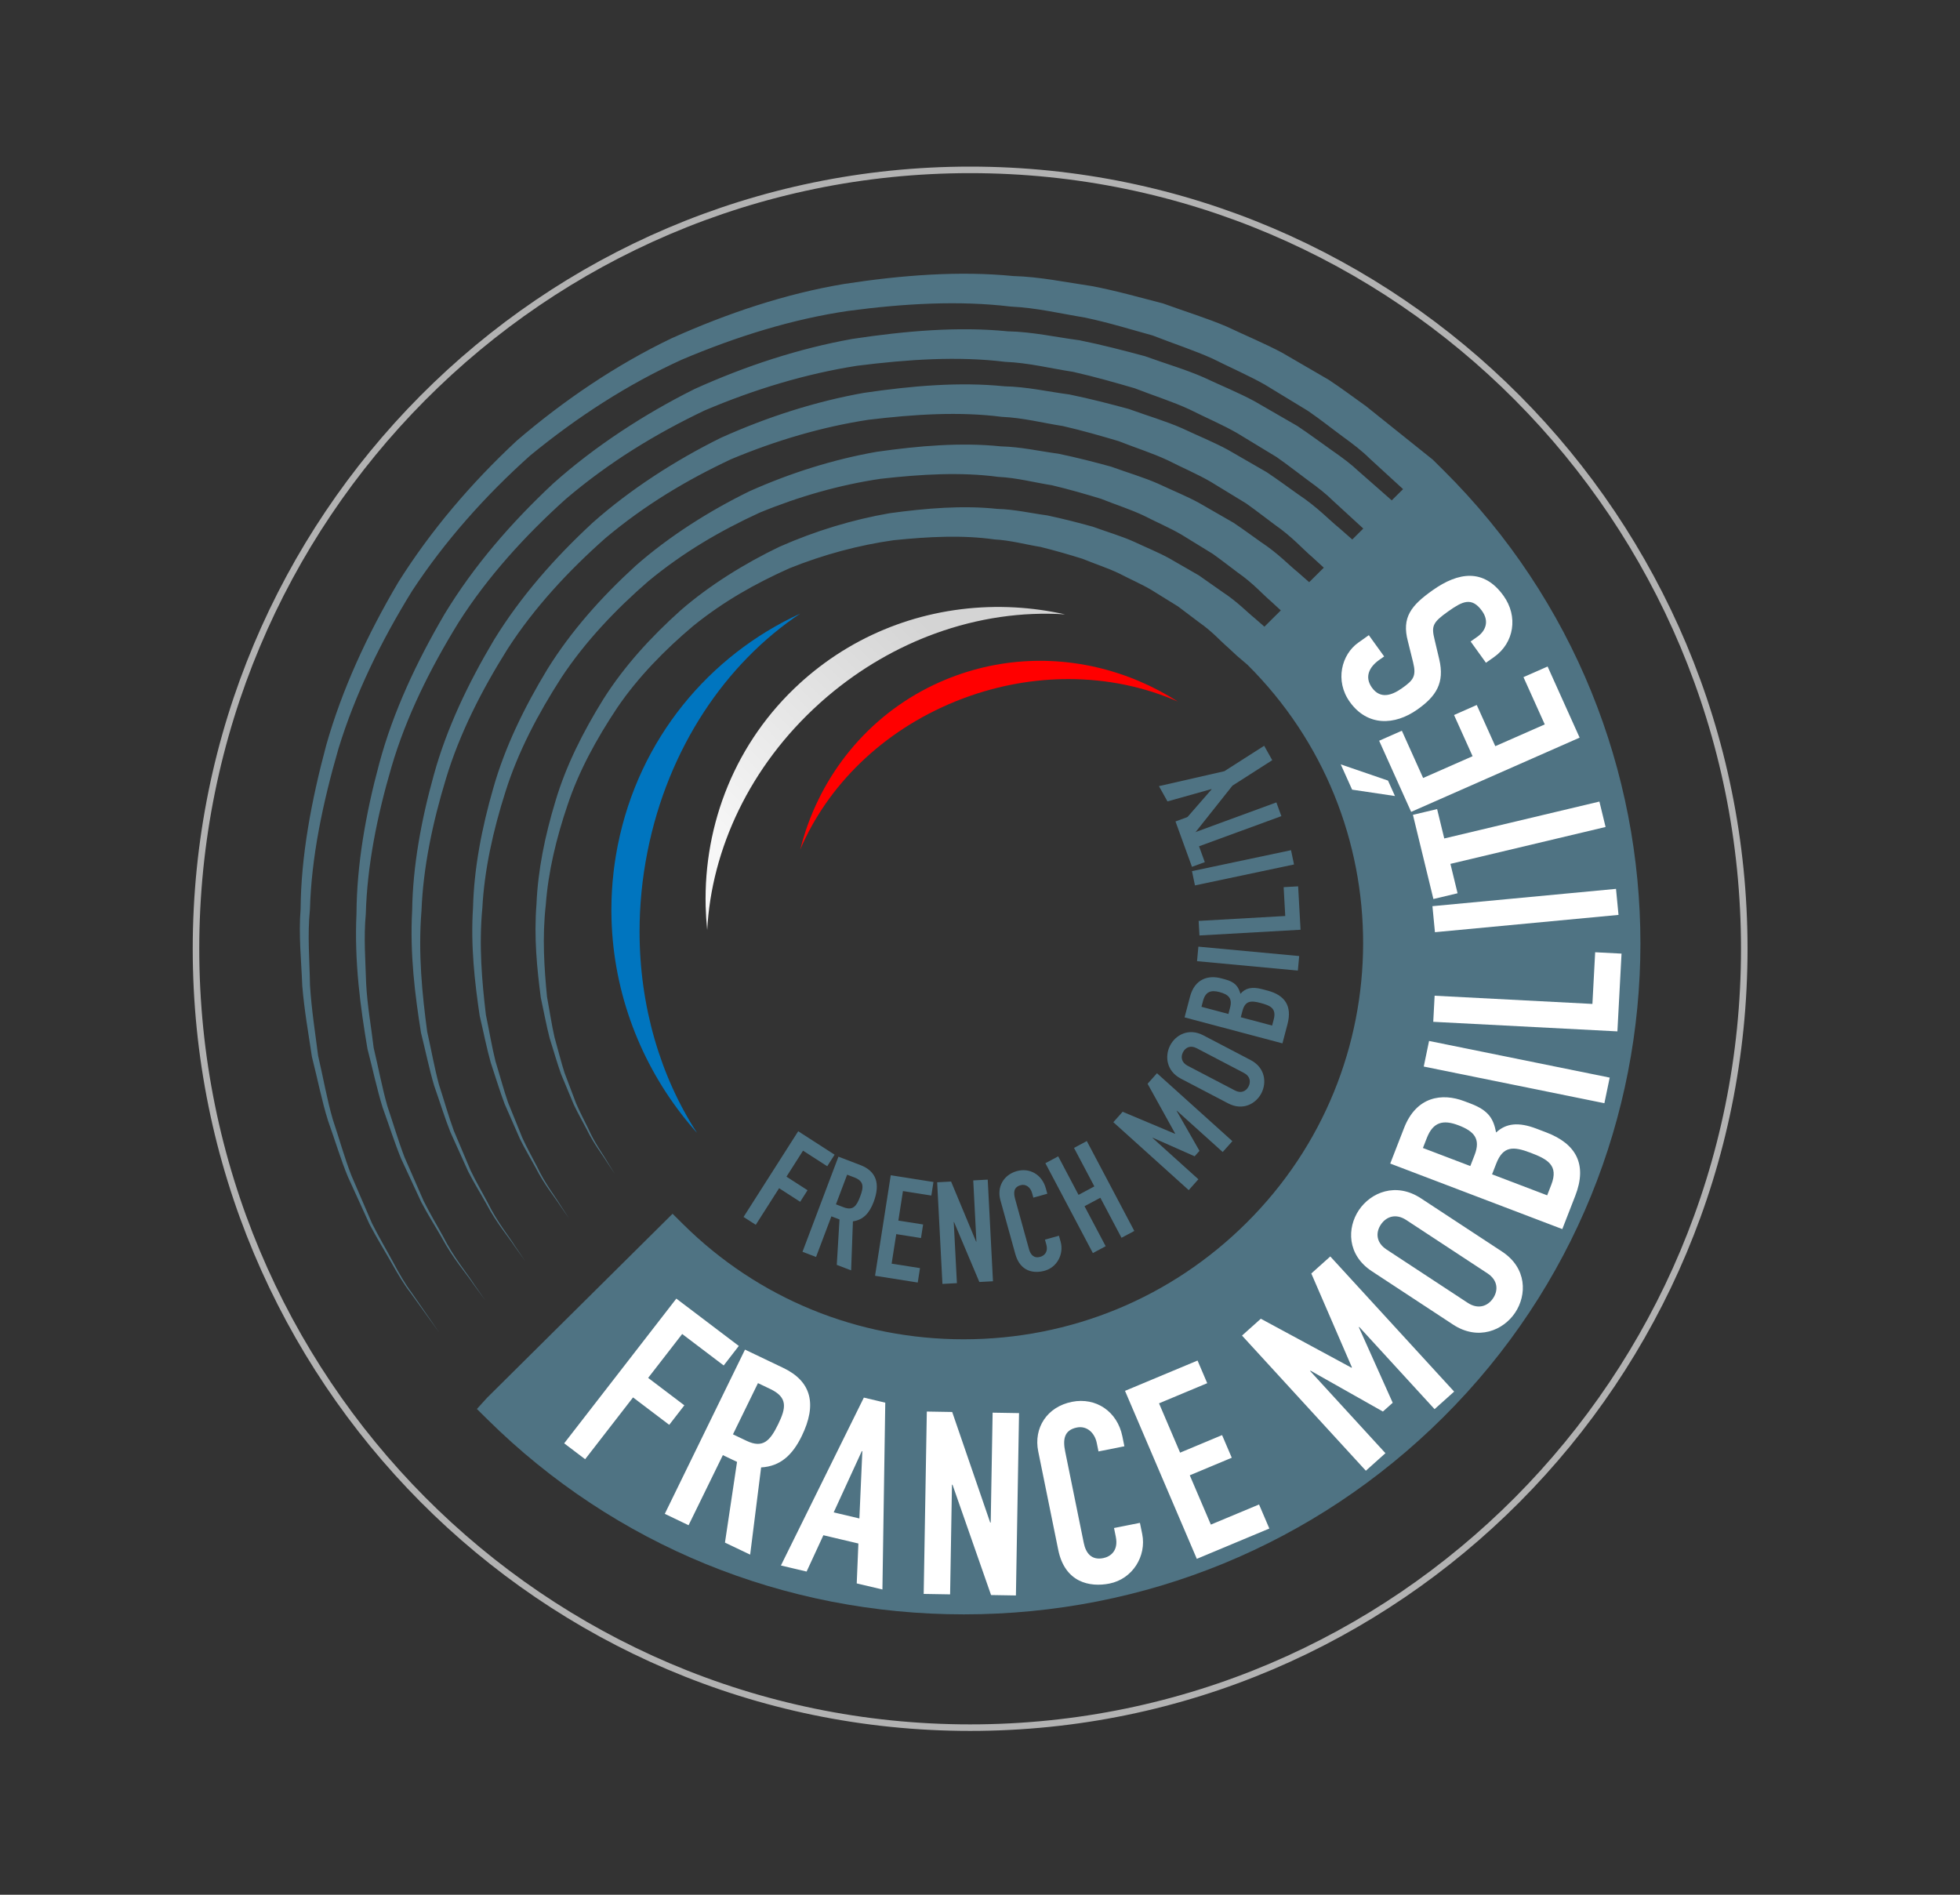 <?xml version="1.0" encoding="UTF-8"?>
<svg width="150px" height="145px" viewBox="0 0 150 145" version="1.1" xmlns="http://www.w3.org/2000/svg" xmlns:xlink="http://www.w3.org/1999/xlink">
    <rect x="0" y="0" width="150" height="145" fill="#333333" stroke="none"/>
    <title>Logos/Partners/FranceMob@2x</title>
    <defs>
        <linearGradient x1="77.828%" y1="37.5%" x2="5.487%" y2="54.054%" id="linearGradient-1">
            <stop stop-color="#D4D4D4" offset="0%"></stop>
            <stop stop-color="#F7F7F7" offset="100%"></stop>
        </linearGradient>
    </defs>
    <g id="Logos/Partners/FranceMob" stroke="none" stroke-width="1" fill="none" fill-rule="evenodd">
        <g id="Group" transform="translate(15, 13)">
            <path d="M95.47,22.988 L94.653,22.177 L89.546,18.086 C88.681,17.477 87.751,16.764 86.687,16.064 L83.119,13.991 C81.822,13.299 80.37,12.697 78.879,11.992 C77.362,11.344 75.696,10.838 73.998,10.219 C72.246,9.771 70.431,9.246 68.517,8.887 C66.588,8.608 64.613,8.182 62.539,8.124 C58.415,7.719 54.029,8.048 49.589,8.733 C45.14,9.476 40.7,10.956 36.405,12.885 C32.153,14.919 28.125,17.655 24.55,20.723 C21.06,23.97 17.96,27.608 15.477,31.564 C13.105,35.578 11.175,39.764 9.967,44.025 C8.825,48.287 8.035,52.516 8.006,56.563 C7.843,58.581 8.063,60.544 8.132,62.439 C8.289,64.33 8.613,66.142 8.872,67.879 C9.308,69.584 9.625,71.244 10.107,72.772 C10.646,74.283 11.081,75.743 11.627,77.061 L13.286,80.702 C13.863,81.795 14.465,82.762 14.969,83.653 C15.471,84.549 15.942,85.331 16.435,85.957 L17.618,87.596 L18.603,88.96 L16.497,85.913 C16.017,85.276 15.561,84.485 15.081,83.582 C14.597,82.683 14.018,81.709 13.467,80.612 L11.892,76.956 C11.376,75.634 10.974,74.173 10.469,72.666 C10.023,71.14 9.742,69.486 9.345,67.79 C9.125,66.063 8.841,64.265 8.724,62.395 C8.695,60.518 8.517,58.579 8.72,56.591 C8.829,52.602 9.697,48.457 10.901,44.299 C12.172,40.143 14.148,36.088 16.538,32.223 C19.039,28.415 22.127,24.944 25.569,21.866 C29.185,18.901 33.027,16.415 37.174,14.526 C41.354,12.754 45.648,11.417 49.931,10.791 C54.207,10.224 58.407,9.988 62.339,10.46 C64.318,10.551 66.195,11.004 68.025,11.302 C69.841,11.681 71.557,12.219 73.212,12.673 C74.811,13.299 76.382,13.806 77.806,14.449 C79.203,15.15 80.567,15.742 81.777,16.422 L85.104,18.446 C86.093,19.126 86.954,19.819 87.757,20.407 C88.565,20.991 89.266,21.534 89.814,22.082 L92.378,24.432 L91.51,25.292 L90.399,24.314 L88.959,23.05 C88.41,22.53 87.718,22.008 86.917,21.456 C86.122,20.897 85.263,20.25 84.29,19.601 L81.01,17.708 C79.824,17.064 78.484,16.524 77.115,15.879 C75.728,15.271 74.191,14.827 72.632,14.261 C71.031,13.829 69.353,13.391 67.603,13.038 C65.829,12.807 64.019,12.392 62.114,12.354 C58.329,11.977 54.308,12.323 50.234,12.936 C46.161,13.666 42.086,14.991 38.147,16.774 C34.307,18.689 30.503,21.17 27.339,23.998 C24.104,27.022 21.261,30.306 19.031,33.981 C16.871,37.663 15.08,41.497 14.028,45.418 C12.974,49.323 12.302,53.207 12.282,56.913 C12.109,60.617 12.586,64.104 13.124,67.276 C13.531,68.837 13.848,70.351 14.282,71.752 C14.783,73.133 15.202,74.463 15.697,75.672 L17.24,78.996 C17.766,79.997 18.33,80.876 18.796,81.691 C19.687,83.348 20.685,84.45 21.242,85.288 L22.152,86.531 L21.271,85.266 C20.733,84.419 19.758,83.29 18.908,81.618 C18.462,80.796 17.922,79.911 17.421,78.904 L15.961,75.565 C15.496,74.353 15.11,73.022 14.644,71.644 C14.246,70.245 13.965,68.736 13.597,67.186 C13.413,65.602 13.107,63.963 13.021,62.248 C12.969,60.531 12.826,58.759 12.995,56.938 C13.096,53.29 13.846,49.488 14.962,45.689 C16.078,41.873 17.916,38.169 20.094,34.636 C22.32,31.129 25.223,27.951 28.311,25.179 C31.635,22.356 35.145,20.216 38.921,18.413 C42.744,16.788 46.673,15.605 50.579,14.993 C54.489,14.499 58.325,14.247 61.918,14.69 C63.726,14.762 65.438,15.202 67.113,15.454 C68.765,15.826 70.343,16.277 71.847,16.716 C73.308,17.288 74.749,17.734 76.043,18.337 C77.318,18.977 78.568,19.506 79.669,20.138 L82.708,21.983 C83.605,22.613 84.396,23.239 85.127,23.777 C85.866,24.309 86.503,24.809 87.003,25.309 L89.334,27.449 L88.491,28.286 L87.491,27.408 C86.755,26.819 85.809,25.793 84.332,24.82 C83.612,24.314 82.833,23.729 81.952,23.141 L78.98,21.426 C77.907,20.841 76.693,20.354 75.453,19.769 C74.198,19.218 72.806,18.815 71.395,18.301 C69.945,17.908 68.426,17.512 66.842,17.189 C65.237,16.978 63.598,16.599 61.874,16.563 C58.448,16.215 54.809,16.522 51.12,17.064 C47.434,17.719 43.739,18.899 40.171,20.504 C36.694,22.22 33.228,24.453 30.366,26.994 C27.422,29.716 24.833,32.669 22.799,35.981 C20.825,39.298 19.179,42.752 18.204,46.29 C17.222,49.812 16.591,53.318 16.543,56.667 C16.358,60.012 16.762,63.166 17.22,66.037 C17.574,67.45 17.85,68.82 18.228,70.09 C18.668,71.342 19.036,72.546 19.471,73.643 L20.834,76.659 C21.299,77.569 21.8,78.368 22.212,79.107 C23.002,80.612 23.891,81.62 24.386,82.379 L25.195,83.511 L24.414,82.36 C23.939,81.589 23.073,80.557 22.325,79.038 C21.932,78.291 21.455,77.486 21.016,76.571 L19.735,73.541 C19.331,72.442 18.996,71.236 18.59,69.987 C18.248,68.72 18.009,67.356 17.693,65.952 C17.313,63.102 16.991,59.986 17.256,56.7 C17.384,53.41 18.093,49.987 19.136,46.57 C20.173,43.138 21.865,39.814 23.857,36.646 C25.887,33.499 28.533,30.656 31.333,28.182 C34.353,25.647 37.522,23.754 40.936,22.149 C44.388,20.701 47.937,19.663 51.457,19.125 C54.981,18.7 58.437,18.486 61.67,18.9 C63.299,18.97 64.839,19.374 66.346,19.605 C67.831,19.947 69.254,20.356 70.604,20.757 C71.917,21.277 73.214,21.68 74.376,22.228 C75.522,22.808 76.647,23.286 77.635,23.858 L80.366,25.524 C81.172,26.092 81.883,26.657 82.54,27.142 C83.891,28.073 84.74,29.057 85.41,29.616 L86.311,30.443 L85.193,31.553 L84.315,30.783 C83.661,30.261 82.82,29.353 81.511,28.491 C80.872,28.042 80.181,27.524 79.399,27.003 L76.765,25.488 C75.814,24.968 74.737,24.536 73.638,24.018 C72.525,23.527 71.291,23.17 70.04,22.714 C68.757,22.362 67.409,22.013 66.006,21.723 C64.583,21.535 63.132,21.195 61.604,21.16 C58.57,20.845 55.343,21.111 52.073,21.579 C48.807,22.154 45.528,23.178 42.366,24.59 C39.284,26.093 36.187,28.059 33.655,30.289 C31.03,32.685 28.719,35.278 26.9,38.199 C25.13,41.12 23.647,44.163 22.759,47.286 C21.86,50.392 21.275,53.488 21.201,56.447 C21.007,59.403 21.336,62.194 21.71,64.736 C22.008,65.989 22.24,67.202 22.559,68.328 C22.934,69.439 23.248,70.507 23.619,71.481 L24.791,74.158 C25.189,74.967 25.625,75.679 25.98,76.336 C26.66,77.675 27.432,78.575 27.861,79.252 L28.562,80.26 L27.89,79.232 C27.481,78.548 26.733,77.62 26.094,76.269 C25.758,75.604 25.347,74.888 24.974,74.073 L23.886,71.381 C23.545,70.404 23.265,69.336 22.923,68.229 C22.64,67.105 22.445,65.899 22.185,64.657 C21.888,62.136 21.641,59.383 21.914,56.487 C22.068,53.587 22.729,50.575 23.688,47.574 C24.637,44.557 26.166,41.645 27.952,38.872 C29.767,36.116 32.131,33.633 34.614,31.482 C37.304,29.259 40.1,27.632 43.121,26.238 C46.17,24.981 49.302,24.098 52.403,23.64 C55.509,23.288 58.55,23.115 61.394,23.494 C62.827,23.562 64.18,23.93 65.505,24.135 C66.81,24.445 68.059,24.806 69.247,25.166 C70.4,25.628 71.539,25.986 72.559,26.472 C73.565,26.986 74.553,27.409 75.42,27.915 L77.816,29.387 C78.524,29.889 79.147,30.387 79.724,30.814 C80.909,31.635 81.653,32.502 82.242,32.994 L83.022,33.713 L81.766,34.959 L81.016,34.303 C80.448,33.851 79.718,33.066 78.581,32.319 L76.749,31.032 L74.462,29.716 C73.638,29.265 72.705,28.89 71.752,28.441 C70.789,28.014 69.719,27.704 68.636,27.308 C67.525,26.999 66.357,26.699 65.143,26.442 C63.909,26.278 62.655,25.98 61.332,25.945 C58.705,25.664 55.914,25.887 53.079,26.276 C50.252,26.766 47.407,27.626 44.663,28.837 C41.994,30.116 39.281,31.801 37.092,33.706 C34.8,35.761 32.78,37.977 31.185,40.488 C29.627,42.995 28.311,45.607 27.513,48.295 C26.699,50.968 26.162,53.633 26.058,56.186 C25.853,58.735 26.101,61.146 26.387,63.345 C26.626,64.431 26.812,65.479 27.067,66.456 C27.375,67.42 27.632,68.344 27.935,69.19 L28.905,71.518 C29.235,72.223 29.599,72.842 29.895,73.415 C30.461,74.577 31.109,75.369 31.467,75.959 L32.054,76.84 L31.496,75.94 C31.158,75.338 30.534,74.527 30.01,73.351 C29.734,72.771 29.394,72.146 29.089,71.437 L28.204,69.098 C27.931,68.247 27.707,67.325 27.434,66.366 C27.213,65.392 27.063,64.353 26.863,63.277 C26.653,61.101 26.487,58.728 26.77,56.24 C26.952,53.748 27.564,51.165 28.438,48.599 C29.295,46.017 30.655,43.536 32.227,41.176 C33.818,38.829 35.888,36.725 38.041,34.909 C40.386,33.014 42.793,31.666 45.404,30.494 C48.031,29.437 50.73,28.716 53.393,28.341 C56.062,28.067 58.671,27.935 61.109,28.281 C62.337,28.347 63.495,28.672 64.63,28.855 C65.747,29.13 66.816,29.442 67.832,29.759 C68.818,30.161 69.794,30.472 70.665,30.894 C71.523,31.339 72.369,31.704 73.11,32.142 L75.158,33.411 L76.787,34.64 C77.799,35.346 78.434,36.09 78.937,36.512 L79.677,37.197 L80.466,37.87 C92.298,49.628 92.269,68.785 80.399,80.577 C74.623,86.325 66.934,89.493 58.749,89.493 C50.64,89.493 43.026,86.376 37.289,80.696 L36.473,79.887 L22.272,93.971 L21.497,94.826 L22.317,95.636 C32.041,105.249 44.986,110.543 58.767,110.543 C72.639,110.543 85.663,105.19 95.44,95.471 C115.564,75.467 115.578,42.953 95.473,22.99" id="Fill-5" fill="#4F7383"></path>
            <path d="M89.757,35.608 L90.93,37.237 L90.558,37.498 C89.799,38.033 89.4,38.796 89.998,39.626 C90.641,40.519 91.517,40.215 92.276,39.681 C93.164,39.056 93.413,38.76 93.143,37.675 L92.747,36.078 C92.261,34.254 92.986,33.335 94.665,32.153 C96.603,30.788 98.546,30.479 100.062,32.588 C101.201,34.17 100.884,36.197 99.334,37.288 L98.721,37.72 L97.548,36.091 L98.065,35.727 C98.662,35.307 99.014,34.578 98.416,33.748 C97.623,32.647 96.905,33.033 95.854,33.772 C94.627,34.636 94.536,34.913 94.788,35.941 L95.145,37.448 C95.575,39.263 94.904,40.289 93.467,41.301 C91.725,42.529 89.651,42.592 88.307,40.723 C87.134,39.095 87.676,37.077 88.952,36.179 L89.757,35.608 Z M88.478,47.43 L87.608,45.496 L91.225,46.736 L91.757,47.918 L88.478,47.43 Z M92.997,49.131 L90.547,43.687 L92.285,42.92 L93.913,46.537 L97.698,44.871 L96.279,41.719 L98.017,40.951 L99.436,44.103 L103.221,42.437 L101.592,38.82 L103.439,38.007 L105.89,43.45 L92.997,49.131 Z M96.002,53.11 L96.549,55.359 L94.699,55.8 L93.132,49.357 L94.983,48.917 L95.53,51.166 L107.404,48.342 L107.876,50.287 L96.002,53.11 Z M94.817,58.339 L94.625,56.347 L108.674,55.023 L108.866,57.015 L94.817,58.339 Z M94.687,65.197 L94.793,63.2 L106.868,63.828 L107.079,59.873 L109.097,59.978 L108.781,65.929 L94.687,65.197 Z M93.96,68.621 L94.367,66.662 L108.192,69.467 L107.785,71.426 L93.96,68.621 Z M91.395,76.044 L92.456,73.317 C93.397,70.903 95.355,70.619 97.073,71.275 L97.554,71.457 C98.96,71.993 99.3,72.648 99.498,73.668 C100.265,72.952 101.218,72.853 102.586,73.374 L103.326,73.656 C105.62,74.527 106.495,76.102 105.554,78.517 L104.564,81.059 L91.395,76.044 Z M97.524,76.234 L97.851,75.393 C98.334,74.149 97.816,73.573 96.614,73.115 C95.449,72.671 94.675,72.859 94.197,74.085 L93.897,74.853 L97.524,76.234 Z M103.406,78.475 L103.72,77.669 C104.304,76.17 103.422,75.707 102.126,75.214 C100.813,74.716 100.035,74.691 99.509,76.045 L99.188,76.868 L103.406,78.475 Z M89.993,84.288 C88.077,83.03 88.084,80.964 88.995,79.608 C89.905,78.253 91.828,77.445 93.743,78.703 L99.953,82.781 C101.869,84.039 101.861,86.105 100.951,87.461 C100.041,88.816 98.118,89.624 96.202,88.366 L89.993,84.288 Z M97.321,86.7 C98.13,87.232 98.861,86.959 99.266,86.354 C99.672,85.75 99.643,84.978 98.834,84.445 L92.625,80.367 C91.815,79.835 91.085,80.108 90.679,80.712 C90.274,81.317 90.302,82.089 91.112,82.622 L97.321,86.7 Z M80.052,89.209 L81.492,87.919 L88.434,91.67 L88.464,91.644 L85.355,84.457 L86.809,83.153 L96.287,93.496 L94.789,94.839 L89.025,88.549 L88.995,88.575 L91.585,94.35 L90.836,95.022 L85.294,91.893 L85.265,91.919 L91.029,98.209 L89.53,99.552 L80.052,89.209 Z M71.098,93.439 L76.649,91.119 L77.39,92.852 L73.701,94.394 L75.314,98.168 L78.527,96.825 L79.268,98.558 L76.054,99.901 L77.667,103.675 L81.356,102.134 L82.143,103.975 L76.593,106.295 L71.098,93.439 Z M72.413,104.389 C72.757,106.08 71.678,107.834 69.909,108.186 C68.393,108.487 66.496,108.103 65.987,105.606 L64.456,98.071 C64.093,96.284 65.118,94.661 67.042,94.278 C68.869,93.915 70.505,95.009 70.894,96.912 L71.05,97.681 L69.068,98.075 L68.935,97.422 C68.779,96.653 68.179,96.092 67.421,96.243 C66.43,96.44 66.333,97.159 66.519,98.081 L67.941,105.075 C68.1,105.863 68.537,106.417 69.431,106.239 C69.975,106.131 70.612,105.684 70.393,104.608 L70.257,103.935 L72.239,103.541 L72.413,104.389 Z M55.93,95.023 L57.872,95.056 L60.78,103.516 L60.82,103.517 L60.966,95.108 L62.988,95.142 L62.749,109.097 L60.846,109.065 L57.897,100.625 L57.855,100.624 L57.712,109.013 L55.69,108.979 L55.93,95.023 Z M51.111,93.955 L52.75,94.343 L52.532,108.639 L50.566,108.175 L50.693,105.121 L48.014,104.488 L46.73,107.268 L44.764,106.803 L51.111,93.955 Z M50.995,98.059 L50.956,98.05 L48.803,102.739 L50.769,103.204 L50.995,98.059 Z M42.015,90.283 L44.943,91.682 C47.103,92.713 47.544,94.469 46.354,96.906 C45.647,98.353 44.717,99.216 43.249,99.298 L42.41,105.972 L40.482,105.052 L41.406,98.875 L40.321,98.358 L37.697,103.722 L35.877,102.85 L42.015,90.283 Z M41.094,96.767 L42.13,97.261 C43.397,97.866 43.938,97.254 44.55,96.001 C45.171,94.73 45.293,93.939 43.954,93.299 L43.008,92.847 L41.094,96.767 Z M36.761,86.379 L41.542,90.002 L40.385,91.496 L37.208,89.088 L34.604,92.447 L37.374,94.546 L36.217,96.039 L33.447,93.941 L29.782,98.67 L28.177,97.454 L36.761,86.379 Z" id="Fill-7" fill="#FFFFFF"></path>
            <path d="M76.763,51.765 L77.204,52.978 L76.222,53.337 L74.961,49.864 L75.943,49.504 L76.383,50.717 L82.682,48.407 L83.063,49.456 L76.763,51.765 Z M76.451,54.758 L76.223,53.666 L83.803,52.064 L84.032,53.156 L76.451,54.758 Z M76.796,58.589 L76.733,57.475 L83.361,57.099 L83.238,54.892 L84.347,54.83 L84.532,58.151 L76.796,58.589 Z M76.61,60.556 L76.713,59.445 L84.428,60.164 L84.325,61.276 L76.61,60.556 Z M75.656,64.859 L76.07,63.282 C76.436,61.886 77.49,61.611 78.467,61.871 L78.74,61.944 C79.54,62.156 79.765,62.499 79.934,63.053 C80.31,62.609 80.824,62.494 81.602,62.701 L82.023,62.813 C83.327,63.16 83.9,63.979 83.533,65.375 L83.146,66.846 L75.656,64.859 Z M79.011,64.596 L79.139,64.109 C79.329,63.39 79.01,63.102 78.326,62.92 C77.663,62.744 77.252,62.895 77.066,63.604 L76.949,64.048 L79.011,64.596 Z M82.357,65.484 L82.479,65.019 C82.707,64.15 82.198,63.948 81.462,63.753 C80.714,63.554 80.289,63.588 80.083,64.371 L79.958,64.847 L82.357,65.484 Z M75.372,69.545 C74.253,68.961 74.135,67.814 74.549,67.009 C74.963,66.204 75.967,65.643 77.086,66.228 L80.714,68.125 C81.833,68.709 81.952,69.856 81.535,70.661 C81.119,71.466 80.118,72.027 78.998,71.442 L75.372,69.545 Z M79.513,70.452 C79.985,70.7 80.368,70.505 80.553,70.146 C80.739,69.787 80.677,69.361 80.204,69.111 L76.576,67.215 C76.103,66.968 75.721,67.162 75.536,67.521 C75.35,67.88 75.411,68.307 75.884,68.556 L79.513,70.452 Z M70.205,72.879 L70.916,72.081 L74.923,73.766 L74.937,73.75 L72.826,69.938 L73.545,69.132 L79.315,74.33 L78.574,75.161 L75.065,72 L75.051,72.016 L76.797,75.073 L76.426,75.488 L73.22,74.069 L73.206,74.085 L76.714,77.246 L75.974,78.077 L70.205,72.879 Z M65.004,76.016 L65.985,75.493 L67.541,78.44 L68.752,77.793 L67.195,74.847 L68.175,74.323 L71.809,81.202 L70.829,81.725 L69.211,78.662 L68,79.309 L69.618,82.371 L68.638,82.895 L65.004,76.016 Z M66.171,82.031 C66.429,82.958 65.91,83.976 64.955,84.245 C64.138,84.474 63.083,84.338 62.703,82.968 L61.559,78.838 C61.287,77.858 61.782,76.913 62.82,76.622 C63.805,76.347 64.747,76.891 65.035,77.932 L65.152,78.354 L64.083,78.653 L63.984,78.295 C63.867,77.873 63.516,77.586 63.107,77.7 C62.573,77.85 62.551,78.255 62.69,78.76 L63.75,82.596 C63.87,83.027 64.131,83.32 64.613,83.182 C64.907,83.1 65.237,82.826 65.074,82.236 L64.972,81.867 L66.041,81.568 L66.171,82.031 Z M56.722,77.477 L57.787,77.421 L59.703,82.02 L59.725,82.019 L59.483,77.333 L60.591,77.274 L60.993,85.052 L59.95,85.107 L58.013,80.52 L57.991,80.521 L58.233,85.197 L57.125,85.255 L56.722,77.477 Z M53.17,76.939 L56.438,77.455 L56.276,78.492 L54.104,78.149 L53.752,80.408 L55.646,80.706 L55.484,81.744 L53.59,81.445 L53.237,83.703 L55.408,84.046 L55.236,85.149 L51.968,84.632 L53.17,76.939 Z M49.166,75.518 L50.834,76.155 C52.064,76.625 52.39,77.58 51.857,78.99 C51.54,79.828 51.074,80.352 50.274,80.468 L50.137,84.217 L49.039,83.797 L49.248,80.322 L48.627,80.084 L47.453,83.192 L46.416,82.796 L49.166,75.518 Z M48.975,79.165 L49.564,79.39 C50.286,79.665 50.553,79.3 50.827,78.574 C51.105,77.838 51.136,77.393 50.371,77.101 L49.832,76.896 L48.975,79.165 Z M46.087,73.571 L48.873,75.366 L48.308,76.25 L46.457,75.058 L45.189,77.047 L46.802,78.085 L46.238,78.97 L44.625,77.931 L42.84,80.731 L41.905,80.131 L46.087,73.571 Z" id="Fill-16" fill="#4F7383"></path>
            <polygon id="Fill-18" fill="#4F7383" points="79.32 47.124 76.006 51.297 75.353 50.129 77.721 47.411 77.709 47.387 74.348 48.33 73.695 47.161 78.701 46.018 81.748 44.072 82.365 45.176"></polygon>
            <path d="M57.699,38.876 C57.607,38.912 57.515,38.949 57.423,38.986 L57.423,38.986 C52.152,41.148 48.381,45.45 46.673,50.539 L46.673,50.539 C46.51,51.026 46.365,51.52 46.24,52.02 L46.24,52.02 C48.298,47.173 52.489,42.954 58.144,40.668 L58.144,40.668 C58.222,40.636 58.301,40.605 58.38,40.574 L58.38,40.574 L58.379,40.574 C58.521,40.519 58.662,40.465 58.803,40.413 L58.803,40.413 C61.449,39.433 64.15,38.968 66.766,38.968 L66.766,38.968 C69.732,38.968 72.591,39.565 75.14,40.689 L75.14,40.689 C74.21,40.094 73.236,39.578 72.227,39.147 L72.227,39.147 C70.075,38.227 67.77,37.69 65.421,37.588 L65.421,37.588 C65.146,37.576 64.87,37.57 64.594,37.57 L64.594,37.57 C62.291,37.57 59.959,37.99 57.699,38.876" id="Fill-1" fill="#FF0000"></path>
            <path d="M48.672,37.406 C48.563,37.449 48.454,37.492 48.347,37.536 L48.347,37.536 C42.145,40.08 37.709,45.14 35.699,51.128 L35.699,51.128 C35.507,51.701 35.337,52.282 35.19,52.87 L35.19,52.87 C37.612,47.168 42.542,42.204 49.195,39.515 L49.195,39.515 C49.287,39.477 49.379,39.441 49.472,39.404 L49.472,39.404 L49.472,39.404 C49.638,39.339 49.804,39.276 49.97,39.214 L49.97,39.214 C53.083,38.062 56.26,37.515 59.338,37.514 L59.338,37.514 C62.828,37.514 66.191,38.218 69.19,39.54 L69.19,39.54 C68.096,38.84 66.95,38.233 65.763,37.725 L65.763,37.725 C63.232,36.643 60.519,36.012 57.756,35.891 L57.756,35.891 C57.433,35.877 57.108,35.87 56.783,35.87 L56.783,35.87 C54.073,35.87 51.33,36.364 48.672,37.406" id="Fill-1" fill="url(#linearGradient-1)" transform="translate(52.19, 44.37) rotate(-20) translate(-52.19, -44.37) "></path>
            <path d="M32.279,51.685 C32.276,51.7 32.273,51.715 32.27,51.729 L32.27,51.729 C32.269,51.733 32.269,51.736 32.268,51.74 L32.268,51.74 C32.266,51.752 32.264,51.763 32.261,51.775 L32.261,51.775 C32.261,51.779 32.26,51.782 32.259,51.785 L32.259,51.785 C32.257,51.799 32.254,51.811 32.252,51.825 L32.252,51.825 C32.251,51.826 32.251,51.828 32.251,51.83 L32.251,51.83 C32.242,51.877 32.233,51.924 32.224,51.971 L32.224,51.971 C32.224,51.971 32.224,51.971 32.224,51.972 L32.224,51.972 C32.161,52.306 32.106,52.639 32.057,52.973 L32.057,52.973 C32.057,52.973 32.057,52.973 32.057,52.973 L32.057,52.973 C32.054,52.989 32.052,53.004 32.05,53.02 L32.05,53.02 C32.05,53.021 32.05,53.021 32.05,53.021 L32.05,53.021 C32.043,53.068 32.037,53.115 32.03,53.162 L32.03,53.162 C32.03,53.163 32.029,53.165 32.029,53.167 L32.029,53.167 C32.027,53.181 32.026,53.194 32.024,53.208 L32.024,53.208 C32.023,53.21 32.023,53.212 32.023,53.214 L32.023,53.214 C32.021,53.228 32.019,53.241 32.017,53.255 L32.017,53.255 C32.017,53.257 32.017,53.258 32.017,53.26 L32.017,53.26 C32.012,53.291 32.008,53.32 32.005,53.351 L32.005,53.351 C32.004,53.355 32.004,53.359 32.003,53.363 L32.003,53.363 C32.002,53.373 32,53.384 31.999,53.394 L31.999,53.394 C31.998,53.399 31.998,53.405 31.997,53.41 L31.997,53.41 C31.996,53.419 31.994,53.429 31.993,53.438 L31.993,53.438 C31.993,53.444 31.992,53.449 31.991,53.455 L31.991,53.455 C31.99,53.465 31.989,53.475 31.987,53.485 L31.987,53.485 C31.987,53.49 31.986,53.496 31.985,53.502 L31.985,53.502 C31.984,53.514 31.982,53.526 31.981,53.539 L31.981,53.539 C31.98,53.546 31.979,53.554 31.978,53.561 L31.978,53.561 C31.977,53.568 31.976,53.575 31.975,53.582 L31.975,53.582 C31.974,53.59 31.973,53.598 31.973,53.606 L31.973,53.606 C31.972,53.612 31.971,53.617 31.97,53.623 L31.97,53.623 C31.969,53.632 31.968,53.641 31.967,53.65 L31.967,53.65 C31.967,53.654 31.966,53.659 31.966,53.663 L31.966,53.663 C31.962,53.697 31.958,53.73 31.954,53.764 L31.954,53.764 C31.954,53.766 31.953,53.767 31.953,53.77 L31.953,53.77 C31.952,53.781 31.951,53.792 31.949,53.803 L31.949,53.803 C31.949,53.806 31.949,53.807 31.949,53.81 L31.949,53.81 C31.843,54.745 31.791,55.678 31.79,56.603 L31.79,56.603 L31.79,56.676 C31.79,56.699 31.79,56.722 31.79,56.745 L31.79,56.745 C31.79,56.747 31.79,56.749 31.79,56.751 L31.79,56.751 C31.79,56.761 31.79,56.772 31.79,56.782 L31.79,56.782 C31.79,56.786 31.79,56.789 31.79,56.792 L31.79,56.792 C31.791,56.803 31.791,56.813 31.791,56.824 L31.791,56.824 C31.791,56.825 31.791,56.827 31.791,56.828 L31.791,56.828 C31.834,62.512 33.796,67.923 37.162,72.277 L37.162,72.277 C37.162,72.277 37.163,72.277 37.163,72.277 L37.163,72.277 C37.199,72.325 37.236,72.372 37.273,72.419 L37.273,72.419 C37.273,72.419 37.274,72.421 37.274,72.421 L37.274,72.421 C37.303,72.458 37.332,72.494 37.361,72.53 L37.361,72.53 C37.362,72.532 37.363,72.533 37.364,72.535 L37.364,72.535 C37.371,72.543 37.377,72.551 37.383,72.559 L37.383,72.559 C37.385,72.561 37.387,72.564 37.389,72.566 L37.389,72.566 C37.417,72.601 37.444,72.635 37.472,72.669 L37.472,72.669 C37.474,72.672 37.476,72.675 37.478,72.678 L37.478,72.678 C37.484,72.685 37.49,72.693 37.496,72.7 L37.496,72.7 C37.498,72.703 37.501,72.705 37.503,72.708 L37.503,72.708 C37.509,72.715 37.515,72.723 37.521,72.73 L37.521,72.73 C37.522,72.731 37.523,72.733 37.524,72.734 L37.524,72.734 C37.537,72.751 37.551,72.767 37.564,72.783 L37.564,72.783 C37.565,72.785 37.566,72.787 37.567,72.788 L37.567,72.788 C37.573,72.795 37.58,72.803 37.586,72.81 L37.586,72.81 C37.588,72.813 37.59,72.816 37.592,72.818 L37.592,72.818 C37.598,72.825 37.604,72.833 37.61,72.84 L37.61,72.84 C37.613,72.843 37.616,72.847 37.619,72.851 L37.619,72.851 C37.624,72.857 37.63,72.864 37.635,72.87 L37.635,72.87 C37.638,72.873 37.64,72.876 37.642,72.879 L37.642,72.879 C37.653,72.892 37.664,72.905 37.675,72.918 L37.675,72.918 C37.678,72.922 37.68,72.925 37.683,72.929 L37.683,72.929 C37.688,72.935 37.693,72.941 37.699,72.947 L37.699,72.947 C37.702,72.952 37.706,72.956 37.709,72.961 L37.709,72.961 C37.714,72.966 37.72,72.973 37.724,72.979 L37.724,72.979 C37.728,72.983 37.732,72.988 37.736,72.992 L37.736,72.992 C37.741,72.998 37.745,73.004 37.75,73.01 L37.75,73.01 C37.754,73.014 37.757,73.018 37.761,73.022 L37.761,73.022 C37.77,73.033 37.779,73.044 37.787,73.054 L37.787,73.054 C37.792,73.059 37.796,73.064 37.8,73.069 L37.8,73.069 C37.805,73.075 37.809,73.08 37.813,73.085 L37.813,73.085 C37.818,73.09 37.823,73.096 37.827,73.102 L37.827,73.102 C37.831,73.106 37.835,73.111 37.84,73.116 L37.84,73.116 C37.845,73.123 37.851,73.129 37.856,73.136 L37.856,73.136 C37.859,73.14 37.863,73.144 37.866,73.147 L37.866,73.147 C37.874,73.158 37.883,73.167 37.891,73.177 L37.891,73.177 C37.895,73.181 37.898,73.185 37.901,73.19 L37.901,73.19 C37.907,73.196 37.912,73.203 37.918,73.209 L37.918,73.209 C37.922,73.214 37.926,73.218 37.93,73.223 L37.93,73.223 C37.935,73.229 37.939,73.234 37.945,73.24 L37.945,73.24 C37.949,73.245 37.953,73.25 37.957,73.255 L37.957,73.255 C37.963,73.261 37.968,73.268 37.974,73.274 L37.974,73.274 C37.977,73.278 37.98,73.282 37.983,73.286 L37.983,73.286 C37.992,73.295 38.001,73.306 38.009,73.316 L38.009,73.316 C38.012,73.319 38.016,73.324 38.019,73.327 L38.019,73.327 C38.025,73.334 38.031,73.341 38.037,73.348 L38.037,73.348 C38.04,73.352 38.044,73.356 38.047,73.36 L38.047,73.36 C38.053,73.367 38.058,73.373 38.064,73.379 L38.064,73.379 C38.068,73.384 38.071,73.387 38.075,73.392 L38.075,73.392 C38.082,73.4 38.089,73.409 38.096,73.417 L38.096,73.417 C38.098,73.419 38.1,73.421 38.102,73.423 L38.102,73.423 C38.11,73.433 38.119,73.443 38.128,73.453 L38.128,73.453 C38.132,73.457 38.135,73.461 38.138,73.465 L38.138,73.465 C38.144,73.472 38.15,73.478 38.156,73.484 L38.156,73.484 C38.159,73.489 38.163,73.493 38.166,73.497 L38.166,73.497 C38.172,73.504 38.178,73.51 38.184,73.517 L38.184,73.517 C38.187,73.521 38.191,73.525 38.194,73.528 L38.194,73.528 C38.202,73.537 38.21,73.547 38.218,73.555 L38.218,73.555 C38.219,73.557 38.22,73.558 38.221,73.559 L38.221,73.559 C38.23,73.569 38.239,73.579 38.248,73.59 L38.248,73.59 C38.251,73.593 38.254,73.597 38.258,73.601 L38.258,73.601 C38.264,73.608 38.27,73.615 38.276,73.622 L38.276,73.622 C38.28,73.625 38.283,73.629 38.286,73.633 L38.286,73.633 C38.292,73.64 38.299,73.647 38.305,73.654 L38.305,73.654 C38.308,73.657 38.311,73.661 38.314,73.664 L38.314,73.664 C38.323,73.674 38.333,73.685 38.342,73.695 L38.342,73.695 C35.542,69.38 33.946,64.008 33.946,58.29 L33.946,58.29 C33.946,56.283 34.143,54.233 34.553,52.171 L34.553,52.171 C36.131,44.234 40.544,37.76 46.24,33.958 L46.24,33.958 C39.274,37.158 33.899,43.537 32.279,51.685" id="Fill-1" fill="#0075BF"></path>
            <path d="M46.24,33.235 C45.845,33.416 45.456,33.608 45.072,33.809 L45.072,33.809 C45.068,33.811 45.064,33.813 45.06,33.815 L45.06,33.815 C45.051,33.82 45.042,33.825 45.032,33.83 L45.032,33.83 C45.029,33.832 45.024,33.834 45.02,33.836 L45.02,33.836 C45.011,33.841 45.002,33.846 44.993,33.851 L44.993,33.851 C44.987,33.854 44.981,33.857 44.975,33.86 L44.975,33.86 C44.968,33.864 44.961,33.868 44.953,33.872 L44.953,33.872 C44.942,33.877 44.932,33.883 44.921,33.889 L44.921,33.889 C44.919,33.89 44.916,33.891 44.914,33.893 L44.914,33.893 C44.901,33.899 44.888,33.906 44.876,33.913 L44.876,33.913 C44.875,33.913 44.875,33.913 44.875,33.914 L44.875,33.914 C38.595,37.28 33.818,43.321 32.292,50.898 L32.292,50.898 C32.287,50.919 32.283,50.941 32.279,50.962 L32.279,50.962 C32.276,50.977 32.273,50.992 32.27,51.006 L32.27,51.006 C32.269,51.01 32.268,51.014 32.268,51.018 L32.268,51.018 C32.266,51.029 32.263,51.04 32.261,51.051 L32.261,51.051 C32.261,51.055 32.26,51.059 32.259,51.064 L32.259,51.064 C32.256,51.076 32.254,51.087 32.252,51.099 L32.252,51.099 C32.251,51.102 32.251,51.105 32.25,51.108 L32.25,51.108 C32.244,51.138 32.239,51.168 32.233,51.198 L32.233,51.198 C32.233,51.201 32.232,51.203 32.232,51.206 L32.232,51.206 C32.229,51.219 32.227,51.231 32.224,51.244 L32.224,51.244 C32.224,51.247 32.223,51.249 32.223,51.252 L32.223,51.252 C32.22,51.267 32.217,51.281 32.215,51.296 L32.215,51.296 C32.215,51.296 32.215,51.296 32.215,51.296 L32.215,51.296 C32.209,51.327 32.203,51.358 32.198,51.389 L32.198,51.389 C32.197,51.391 32.197,51.393 32.196,51.395 L32.196,51.395 C32.194,51.409 32.192,51.422 32.189,51.436 L32.189,51.436 C32.189,51.438 32.188,51.44 32.188,51.442 L32.188,51.442 C32.18,51.487 32.172,51.535 32.164,51.58 L32.164,51.58 C32.163,51.582 32.163,51.584 32.163,51.585 L32.163,51.585 C32.16,51.6 32.158,51.615 32.155,51.629 L32.155,51.629 C32.155,51.63 32.155,51.63 32.155,51.631 L32.155,51.631 C32.147,51.679 32.139,51.726 32.131,51.773 L32.131,51.773 C32.131,51.773 32.131,51.774 32.131,51.774 L32.131,51.774 C32.12,51.837 32.11,51.9 32.1,51.963 L32.1,51.963 C32.1,51.964 32.1,51.964 32.1,51.965 L32.1,51.965 C32.09,52.028 32.08,52.091 32.071,52.153 L32.071,52.153 C32.071,52.154 32.071,52.155 32.071,52.156 L32.071,52.156 C32.063,52.203 32.057,52.25 32.05,52.297 L32.05,52.297 C32.05,52.298 32.05,52.298 32.05,52.298 L32.05,52.298 C32.047,52.314 32.045,52.329 32.043,52.345 L32.043,52.345 C32.043,52.345 32.043,52.346 32.043,52.346 L32.043,52.346 C32.036,52.393 32.03,52.44 32.023,52.488 L32.023,52.488 C32.023,52.488 32.023,52.489 32.023,52.489 L32.023,52.489 C32.014,52.552 32.006,52.615 31.998,52.678 L31.998,52.678 C31.998,52.679 31.998,52.679 31.998,52.679 L31.998,52.679 C31.989,52.743 31.982,52.805 31.974,52.869 L31.974,52.869 C31.974,52.869 31.974,52.869 31.974,52.87 L31.974,52.87 C31.968,52.917 31.962,52.964 31.957,53.011 L31.957,53.011 C31.957,53.012 31.957,53.013 31.957,53.013 L31.957,53.013 C31.955,53.028 31.953,53.044 31.952,53.059 L31.952,53.059 C31.952,53.059 31.952,53.06 31.951,53.06 L31.951,53.06 C31.946,53.107 31.941,53.154 31.936,53.201 L31.936,53.201 C31.936,53.202 31.936,53.203 31.935,53.204 L31.935,53.204 C31.934,53.22 31.932,53.234 31.931,53.25 L31.931,53.25 C31.931,53.25 31.931,53.25 31.931,53.25 L31.931,53.25 C31.927,53.281 31.924,53.313 31.921,53.345 L31.921,53.345 C31.921,53.345 31.921,53.345 31.921,53.345 L31.921,53.345 C31.919,53.36 31.918,53.375 31.916,53.39 L31.916,53.39 C31.916,53.392 31.916,53.393 31.916,53.395 L31.916,53.395 C31.914,53.41 31.913,53.425 31.911,53.439 L31.911,53.439 C31.911,53.44 31.911,53.44 31.911,53.44 L31.911,53.44 C31.908,53.471 31.905,53.503 31.902,53.534 L31.902,53.534 C31.902,53.535 31.902,53.536 31.902,53.537 L31.902,53.537 C31.901,53.551 31.899,53.565 31.898,53.58 L31.898,53.58 C31.898,53.581 31.898,53.583 31.897,53.585 L31.897,53.585 C31.893,53.631 31.889,53.677 31.885,53.723 L31.885,53.723 C31.885,53.725 31.885,53.726 31.885,53.727 L31.885,53.727 C31.883,53.741 31.882,53.756 31.881,53.77 L31.881,53.77 C31.881,53.771 31.881,53.773 31.88,53.774 L31.88,53.774 C31.877,53.82 31.873,53.866 31.869,53.912 L31.869,53.912 C31.869,53.914 31.869,53.916 31.869,53.918 L31.869,53.918 C31.868,53.932 31.867,53.945 31.865,53.959 L31.865,53.959 C31.865,53.961 31.865,53.962 31.865,53.964 L31.865,53.964 C31.863,53.995 31.86,54.026 31.858,54.057 L31.858,54.057 C31.858,54.057 31.858,54.057 31.858,54.057 L31.858,54.057 C31.857,54.072 31.856,54.087 31.855,54.101 L31.855,54.101 C31.855,54.104 31.854,54.106 31.854,54.108 L31.854,54.108 C31.853,54.121 31.853,54.134 31.852,54.148 L31.852,54.148 C31.851,54.15 31.851,54.152 31.851,54.154 L31.851,54.154 C31.849,54.184 31.847,54.214 31.845,54.244 L31.845,54.244 C31.845,54.247 31.845,54.249 31.844,54.252 L31.844,54.252 C31.844,54.264 31.843,54.277 31.842,54.289 L31.842,54.289 C31.842,54.292 31.842,54.295 31.841,54.299 L31.841,54.299 C31.841,54.311 31.84,54.324 31.839,54.337 L31.839,54.337 C31.839,54.339 31.839,54.341 31.839,54.343 L31.839,54.343 C31.837,54.373 31.835,54.403 31.833,54.433 L31.833,54.433 C31.833,54.436 31.833,54.439 31.833,54.442 L31.833,54.442 C31.832,54.454 31.831,54.466 31.831,54.478 L31.831,54.478 C31.83,54.481 31.83,54.485 31.83,54.488 L31.83,54.488 C31.829,54.501 31.829,54.513 31.828,54.526 L31.828,54.526 C31.828,54.528 31.828,54.53 31.828,54.532 L31.828,54.532 C31.827,54.547 31.826,54.562 31.825,54.577 L31.825,54.577 C31.825,54.579 31.825,54.58 31.825,54.582 L31.825,54.582 C31.824,54.595 31.824,54.608 31.823,54.621 L31.823,54.621 C31.823,54.624 31.822,54.628 31.822,54.632 L31.822,54.632 C31.822,54.644 31.821,54.655 31.821,54.666 L31.821,54.666 C31.82,54.67 31.82,54.673 31.82,54.677 L31.82,54.677 C31.819,54.689 31.819,54.703 31.818,54.715 L31.818,54.715 C31.818,54.717 31.818,54.719 31.818,54.721 L31.818,54.721 C31.817,54.736 31.816,54.751 31.816,54.766 L31.816,54.766 C31.816,54.768 31.816,54.77 31.816,54.771 L31.816,54.771 C31.815,54.784 31.814,54.797 31.814,54.809 L31.814,54.809 C31.814,54.813 31.813,54.817 31.813,54.821 L31.813,54.821 C31.813,54.832 31.812,54.843 31.812,54.854 L31.812,54.854 C31.812,54.858 31.812,54.862 31.811,54.866 L31.811,54.866 C31.811,54.88 31.81,54.892 31.81,54.905 L31.81,54.905 C31.81,54.907 31.81,54.908 31.81,54.91 L31.81,54.91 C31.809,54.924 31.808,54.938 31.808,54.953 L31.808,54.953 C31.808,54.957 31.808,54.961 31.807,54.965 L31.807,54.965 C31.807,54.975 31.807,54.986 31.806,54.996 L31.806,54.996 C31.806,55.001 31.806,55.006 31.806,55.011 L31.806,55.011 C31.805,55.022 31.805,55.031 31.805,55.041 L31.805,55.041 C31.805,55.046 31.804,55.05 31.804,55.055 L31.804,55.055 C31.804,55.068 31.803,55.082 31.803,55.096 L31.803,55.096 C31.803,55.098 31.803,55.101 31.803,55.103 L31.803,55.103 C31.802,55.116 31.802,55.128 31.802,55.14 L31.802,55.14 C31.801,55.146 31.801,55.151 31.801,55.156 L31.801,55.156 C31.801,55.165 31.801,55.174 31.8,55.183 L31.8,55.183 C31.8,55.189 31.8,55.195 31.8,55.2 L31.8,55.2 C31.8,55.21 31.799,55.219 31.799,55.229 L31.799,55.229 C31.799,55.234 31.799,55.239 31.799,55.243 L31.799,55.243 C31.798,55.257 31.798,55.271 31.798,55.284 L31.798,55.284 C31.797,55.289 31.797,55.294 31.797,55.299 L31.797,55.299 C31.797,55.308 31.797,55.318 31.797,55.327 L31.797,55.327 C31.796,55.333 31.796,55.34 31.796,55.346 L31.796,55.346 C31.796,55.354 31.796,55.362 31.796,55.37 L31.796,55.37 C31.795,55.376 31.795,55.383 31.795,55.39 L31.795,55.39 C31.795,55.397 31.795,55.405 31.795,55.413 L31.795,55.413 C31.795,55.419 31.794,55.426 31.794,55.432 L31.794,55.432 C31.794,55.445 31.794,55.458 31.794,55.471 L31.794,55.471 C31.793,55.478 31.793,55.485 31.793,55.492 L31.793,55.492 C31.793,55.499 31.793,55.506 31.793,55.514 L31.793,55.514 C31.793,55.521 31.793,55.528 31.793,55.535 L31.793,55.535 C31.792,55.542 31.792,55.549 31.792,55.555 L31.792,55.555 C31.792,55.563 31.792,55.571 31.792,55.578 L31.792,55.578 C31.792,55.584 31.792,55.59 31.792,55.595 L31.792,55.595 C31.791,55.615 31.791,55.635 31.791,55.656 L31.791,55.656 C31.791,55.656 31.791,55.657 31.791,55.657 L31.791,55.657 C31.791,55.666 31.791,55.675 31.791,55.685 L31.791,55.685 C31.791,55.689 31.791,55.693 31.791,55.698 L31.791,55.698 C31.79,55.707 31.79,55.717 31.79,55.726 L31.79,55.726 C31.79,55.73 31.79,55.734 31.79,55.738 L31.79,55.738 C31.79,55.748 31.79,55.758 31.79,55.768 L31.79,55.768 C31.79,55.768 31.79,55.768 31.79,55.768 L31.79,55.768 L31.79,56.061 C31.79,56.061 31.79,56.061 31.79,56.061 L31.79,56.061 C31.79,56.109 31.791,56.157 31.791,56.205 L31.791,56.205 C31.791,56.207 31.791,56.21 31.791,56.212 L31.791,56.212 C31.792,56.222 31.792,56.232 31.792,56.242 L31.792,56.242 C31.792,56.246 31.792,56.251 31.792,56.254 L31.792,56.254 C31.792,56.264 31.792,56.273 31.792,56.283 L31.792,56.283 C31.792,56.286 31.792,56.289 31.792,56.292 L31.792,56.292 C31.793,56.31 31.793,56.329 31.793,56.348 L31.793,56.348 C31.793,56.352 31.794,56.356 31.794,56.36 L31.794,56.36 C31.794,56.368 31.794,56.377 31.794,56.385 L31.794,56.385 C31.794,56.391 31.794,56.397 31.794,56.403 L31.794,56.403 C31.795,56.41 31.795,56.418 31.795,56.426 L31.795,56.426 C31.795,56.433 31.795,56.44 31.795,56.447 L31.795,56.447 C31.795,56.454 31.796,56.46 31.796,56.467 L31.796,56.467 C31.796,56.478 31.796,56.488 31.796,56.499 L31.796,56.499 C31.797,56.508 31.797,56.516 31.797,56.524 L31.797,56.524 C31.797,56.533 31.797,56.541 31.798,56.549 L31.798,56.549 C31.798,56.555 31.798,56.561 31.798,56.567 L31.798,56.567 C31.798,56.575 31.799,56.584 31.799,56.592 L31.799,56.592 C31.799,56.598 31.799,56.604 31.799,56.61 L31.799,56.61 C31.8,56.62 31.8,56.631 31.8,56.641 L31.8,56.641 C31.8,56.645 31.8,56.648 31.8,56.651 L31.8,56.651 C31.801,56.666 31.801,56.68 31.802,56.695 L31.802,56.695 C31.802,56.697 31.802,56.7 31.802,56.702 L31.802,56.702 C31.802,56.715 31.803,56.727 31.803,56.739 L31.803,56.739 C31.803,56.742 31.803,56.745 31.803,56.749 L31.803,56.749 C31.804,56.76 31.804,56.773 31.805,56.785 L31.805,56.785 C31.805,56.788 31.805,56.79 31.805,56.793 L31.805,56.793 C31.806,56.839 31.808,56.884 31.81,56.93 L31.81,56.93 C31.81,56.93 31.81,56.931 31.81,56.931 L31.81,56.931 C32.03,62.383 34.009,67.544 37.288,71.716 L37.288,71.716 C37.289,71.717 37.289,71.718 37.29,71.718 L37.29,71.718 C37.299,71.729 37.307,71.74 37.316,71.751 L37.316,71.751 C37.317,71.752 37.317,71.753 37.318,71.754 L37.318,71.754 C37.336,71.777 37.355,71.801 37.374,71.824 L37.374,71.824 C37.374,71.824 37.374,71.825 37.374,71.825 L37.374,71.825 C37.383,71.836 37.392,71.847 37.401,71.858 L37.401,71.858 C37.402,71.859 37.403,71.861 37.404,71.862 L37.404,71.862 C37.412,71.872 37.42,71.883 37.429,71.893 L37.429,71.893 C37.429,71.894 37.43,71.895 37.431,71.896 L37.431,71.896 C37.449,71.919 37.468,71.942 37.486,71.964 L37.486,71.964 C37.487,71.966 37.489,71.968 37.491,71.97 L37.491,71.97 C37.498,71.98 37.506,71.989 37.513,71.998 L37.513,71.998 C37.515,72 37.517,72.002 37.518,72.005 L37.518,72.005 C37.526,72.014 37.534,72.024 37.542,72.034 L37.542,72.034 C37.543,72.035 37.544,72.037 37.546,72.038 L37.546,72.038 C37.555,72.05 37.564,72.061 37.573,72.072 L37.573,72.072 C37.574,72.073 37.575,72.074 37.575,72.075 L37.575,72.075 C37.583,72.084 37.591,72.094 37.599,72.104 L37.599,72.104 C37.601,72.107 37.605,72.11 37.607,72.114 L37.607,72.114 C37.614,72.122 37.62,72.13 37.627,72.138 L37.627,72.138 C37.629,72.141 37.631,72.143 37.634,72.146 L37.634,72.146 C37.641,72.155 37.649,72.165 37.657,72.174 L37.657,72.174 C37.658,72.176 37.659,72.177 37.661,72.179 L37.661,72.179 C37.669,72.19 37.679,72.201 37.687,72.211 L37.687,72.211 C37.689,72.214 37.692,72.216 37.694,72.219 L37.694,72.219 C37.701,72.227 37.707,72.235 37.714,72.244 L37.714,72.244 C37.717,72.247 37.72,72.251 37.723,72.254 L37.723,72.254 C37.729,72.262 37.736,72.269 37.742,72.277 L37.742,72.277 C37.744,72.28 37.747,72.283 37.75,72.287 L37.75,72.287 C37.757,72.295 37.764,72.303 37.771,72.312 L37.771,72.312 C37.773,72.315 37.775,72.317 37.777,72.319 L37.777,72.319 C37.786,72.329 37.794,72.34 37.803,72.35 L37.803,72.35 C37.806,72.354 37.809,72.357 37.812,72.36 L37.812,72.36 C37.818,72.368 37.824,72.375 37.83,72.382 L37.83,72.382 C37.833,72.386 37.836,72.39 37.839,72.394 L37.839,72.394 C37.846,72.401 37.852,72.409 37.859,72.416 L37.859,72.416 C37.861,72.419 37.864,72.423 37.866,72.425 L37.866,72.425 C37.875,72.436 37.884,72.447 37.893,72.457 L37.893,72.457 C37.894,72.458 37.895,72.459 37.895,72.46 L37.895,72.46 C37.904,72.47 37.912,72.479 37.92,72.489 L37.92,72.489 C37.923,72.492 37.926,72.496 37.929,72.499 L37.929,72.499 C37.935,72.506 37.941,72.513 37.947,72.52 L37.947,72.52 C37.95,72.524 37.954,72.529 37.958,72.533 L37.958,72.533 C37.963,72.54 37.97,72.547 37.976,72.554 L37.976,72.554 C37.979,72.558 37.981,72.56 37.984,72.564 L37.984,72.564 C37.993,72.574 38.001,72.584 38.01,72.595 L38.01,72.595 C38.013,72.597 38.015,72.6 38.017,72.602 L38.017,72.602 C38.024,72.61 38.031,72.619 38.038,72.626 L38.038,72.626 C38.041,72.63 38.044,72.633 38.047,72.637 L38.047,72.637 C38.053,72.644 38.059,72.651 38.065,72.658 L38.065,72.658 C38.068,72.662 38.072,72.666 38.075,72.67 L38.075,72.67 C38.082,72.678 38.089,72.686 38.096,72.694 L38.096,72.694 C38.098,72.696 38.1,72.698 38.102,72.7 L38.102,72.7 C38.111,72.711 38.12,72.721 38.129,72.731 L38.129,72.731 C38.132,72.735 38.135,72.738 38.138,72.742 L38.138,72.742 C38.144,72.749 38.15,72.756 38.156,72.763 L38.156,72.763 C38.16,72.766 38.163,72.771 38.167,72.775 L38.167,72.775 C38.173,72.782 38.178,72.788 38.184,72.795 L38.184,72.795 C38.188,72.799 38.191,72.802 38.195,72.806 L38.195,72.806 C38.202,72.815 38.21,72.824 38.218,72.833 L38.218,72.833 C38.219,72.834 38.22,72.835 38.222,72.837 L38.222,72.837 C38.23,72.847 38.24,72.858 38.248,72.867 L38.248,72.867 C38.252,72.871 38.255,72.875 38.258,72.878 L38.258,72.878 C38.264,72.885 38.27,72.892 38.277,72.899 L38.277,72.899 C38.28,72.903 38.283,72.907 38.286,72.91 L38.286,72.91 C38.293,72.917 38.299,72.924 38.305,72.932 L38.305,72.932 C38.308,72.935 38.311,72.938 38.314,72.942 L38.314,72.942 C38.324,72.952 38.333,72.962 38.342,72.972 L38.342,72.972 C35.542,68.657 33.946,63.286 33.946,57.567 L33.946,57.567 C33.946,55.56 34.143,53.51 34.553,51.448 L34.553,51.448 C34.557,51.428 34.561,51.407 34.565,51.386 L34.565,51.386 C35,49.223 35.645,47.169 36.469,45.249 L36.469,45.249 C36.471,45.244 36.474,45.238 36.476,45.233 L36.476,45.233 C36.48,45.225 36.483,45.216 36.487,45.208 L36.487,45.208 C36.49,45.201 36.493,45.195 36.496,45.188 L36.496,45.188 C36.499,45.181 36.502,45.174 36.505,45.167 L36.505,45.167 C36.508,45.159 36.512,45.15 36.515,45.142 L36.515,45.142 C36.518,45.136 36.52,45.131 36.522,45.126 L36.522,45.126 C36.526,45.118 36.529,45.111 36.532,45.104 L36.532,45.104 C36.535,45.097 36.538,45.091 36.54,45.084 L36.54,45.084 C36.545,45.073 36.55,45.062 36.555,45.051 L36.555,45.051 C36.556,45.049 36.557,45.046 36.558,45.043 L36.558,45.043 C38.284,41.105 40.767,37.737 43.73,35.156 L43.73,35.156 C43.73,35.156 43.731,35.155 43.731,35.155 L43.731,35.155 C43.739,35.148 43.745,35.143 43.752,35.136 L43.752,35.136 C43.756,35.134 43.759,35.13 43.763,35.128 L43.763,35.128 C43.768,35.123 43.772,35.119 43.777,35.115 L43.777,35.115 C43.783,35.11 43.788,35.106 43.794,35.101 L43.794,35.101 C43.797,35.098 43.801,35.094 43.804,35.092 L43.804,35.092 C43.811,35.086 43.818,35.08 43.825,35.074 L43.825,35.074 C43.826,35.072 43.829,35.07 43.83,35.069 L43.83,35.069 C43.839,35.061 43.847,35.054 43.856,35.047 L43.856,35.047 C43.857,35.046 43.857,35.046 43.858,35.045 L43.858,35.045 C43.868,35.037 43.877,35.029 43.887,35.02 L43.887,35.02 C43.888,35.019 43.889,35.018 43.89,35.018 L43.89,35.018 C43.931,34.983 43.971,34.949 44.011,34.914 L44.011,34.914 C44.011,34.914 44.012,34.914 44.012,34.914 L44.012,34.914 C44.729,34.308 45.473,33.747 46.24,33.235 L46.24,33.235 L46.24,33.235 Z" id="Fill-13"></path>
            <path d="M118.49,59.606 C118.49,92.526 91.965,119.213 59.245,119.213 C26.524,119.213 0,92.526 0,59.606 C0,26.687 26.525,0 59.245,0 C91.965,0 118.49,26.686 118.49,59.606 Z" id="Stroke-3" stroke="#B2B2B2" stroke-width="0.5"></path>
        </g>
    </g>
</svg>